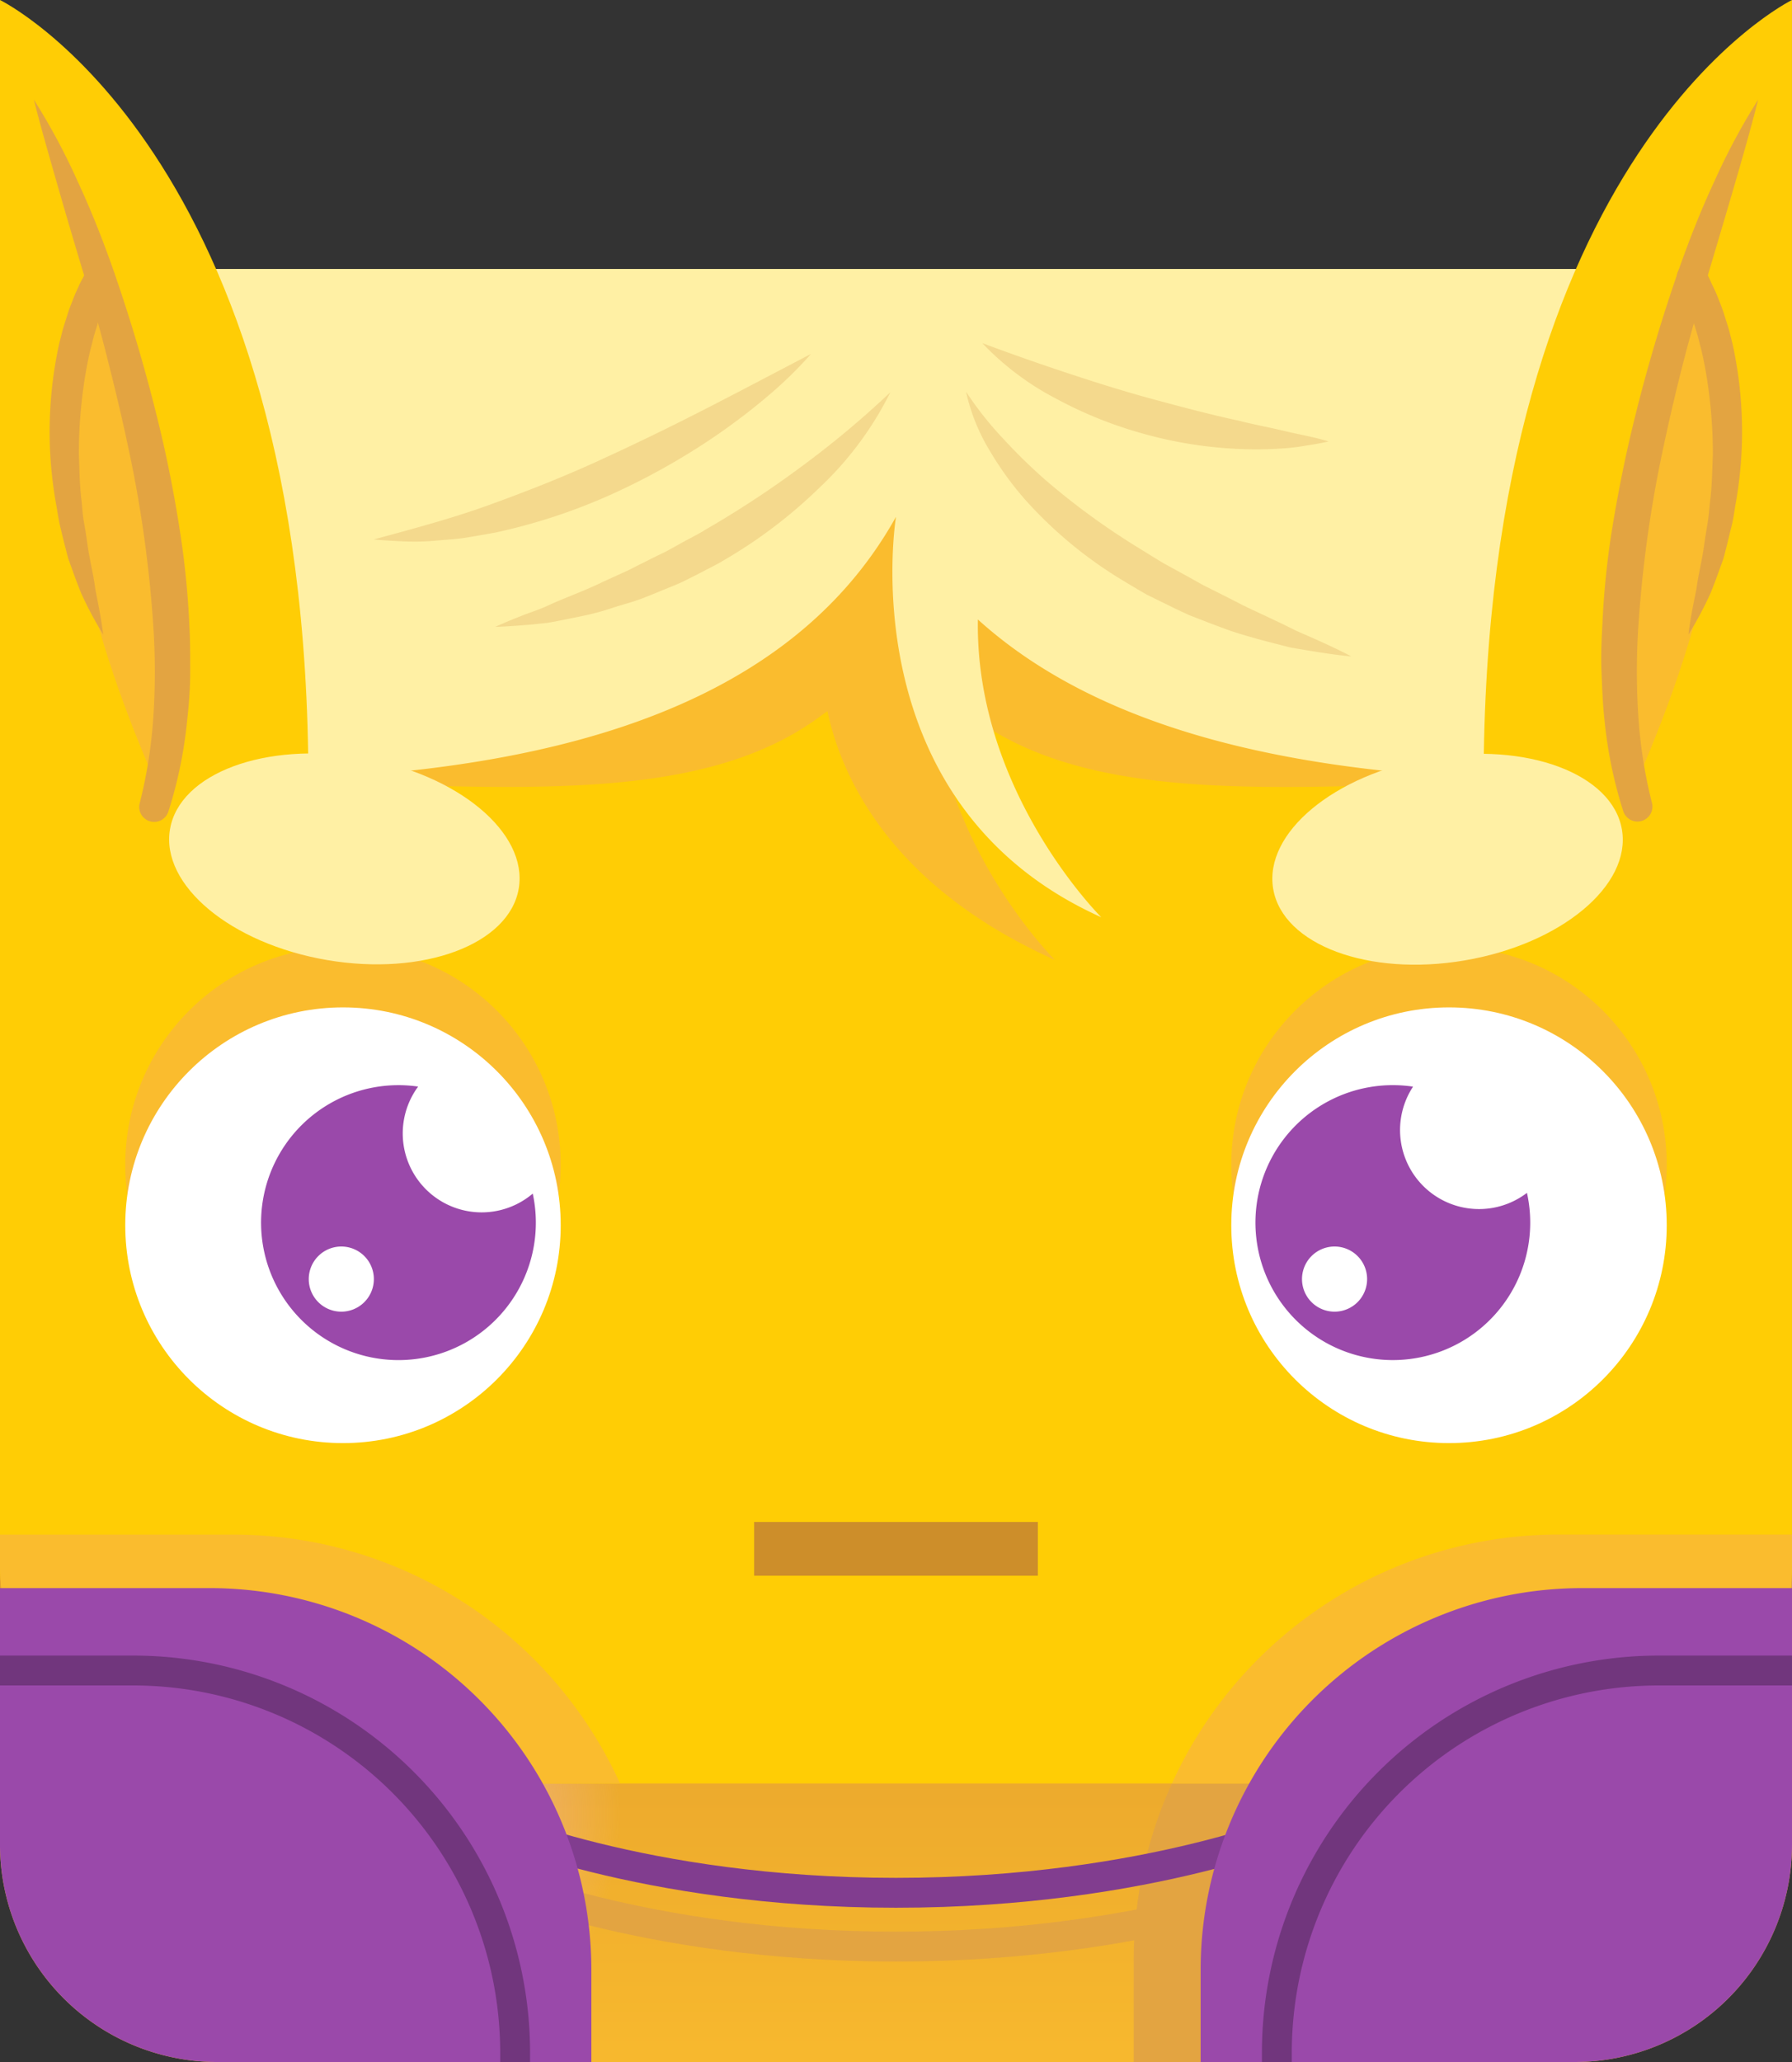 <?xml version="1.0" encoding="UTF-8" standalone="no"?>
<svg
   xmlns:dc="http://purl.org/dc/elements/1.1/"
   xmlns:cc="http://creativecommons.org/ns#"
   xmlns:rdf="http://www.w3.org/1999/02/22-rdf-syntax-ns#"
   xmlns:svg="http://www.w3.org/2000/svg"
   xmlns="http://www.w3.org/2000/svg"
   xmlns:xlink="http://www.w3.org/1999/xlink"
   version="1.1"
   viewBox="0 0 300 345"
   data-name="Layer 1"
   id="Layer_1">
  <rect x="0" y="0" width="300" height="345" fill="#333333" stroke="none"/>
  <defs
     id="defs7462">
    <style
       id="style7450">.cls-1{fill:url(#linear-gradient);}.cls-2{fill:#ffcd05;}.cls-3{fill:#e3a441;}.cls-4{fill:url(#radial-gradient);}.cls-5{fill:#fabc2e;}.cls-10,.cls-6,.cls-7{fill:none;stroke-miterlimit:10;}.cls-6{stroke:#e3a441;}.cls-6,.cls-7{stroke-width:5px;}.cls-7{stroke:#81a03d;}.cls-8{fill:#a7d054;}.cls-9{fill:#81a03d;}.cls-10{stroke:#cd8e2a;stroke-width:8.99px;}.cls-11{fill:#fff;}.cls-12{fill:#4cc9f5;}.cls-13{fill:#fff0a4;}.cls-14{fill:#f4d98d;}</style>
    <linearGradient
       gradientUnits="userSpaceOnUse"
       y2="161.16"
       x2="150"
       y1="356.11"
       x1="150"
       id="linear-gradient">
      <stop
         id="stop7452"
         stop-color="#fabc2e"
         offset="0" />
      <stop
         id="stop7454"
         stop-color="#cd8029"
         offset="1" />
    </linearGradient>
    <radialGradient
       gradientUnits="userSpaceOnUse"
       r="48.77"
       cy="303.51"
       cx="55.1"
       id="radial-gradient">
      <stop
         id="stop7457"
         stop-color="#f6a9cb"
         offset="0" />
      <stop
         id="stop7459"
         stop-opacity="0"
         stop-color="#f3c1da"
         offset="1" />
    </radialGradient>
    <style
       id="style8357">.cls-1{fill:url(#linear-gradient);}.cls-2{fill:#ffcd05;}.cls-3{fill:#e3a441;}.cls-4{fill:url(#radial-gradient);}.cls-5{fill:#fabc2e;}.cls-10,.cls-6,.cls-7{fill:none;stroke-miterlimit:10;}.cls-6{stroke:#e3a441;}.cls-6,.cls-7{stroke-width:5px;}.cls-7{stroke:#81a03d;}.cls-8{fill:#a7d054;}.cls-9{fill:#81a03d;}.cls-10{stroke:#cd8e2a;stroke-width:8.99px;}.cls-11{fill:#fff;}.cls-12{fill:#4cc9f5;}.cls-13{fill:#fff0a4;}.cls-14{fill:#f4d98d;}</style>
    <radialGradient
       id="radial-gradient-2"
       cx="55.1"
       cy="303.51"
       r="48.77"
       gradientUnits="userSpaceOnUse">
      <stop
         offset="0"
         stop-color="#f6a9cb"
         id="stop8364" />
      <stop
         offset="1"
         stop-color="#f3c1da"
         stop-opacity="0"
         id="stop8366" />
    </radialGradient>
    <radialGradient
       id="radial-gradient-2-9"
       cx="55.1"
       cy="303.51"
       r="48.77"
       gradientUnits="userSpaceOnUse">
      <stop
         offset="0"
         stop-color="#f6a9cb"
         id="stop8364-1" />
      <stop
         offset="1"
         stop-color="#f3c1da"
         stop-opacity="0"
         id="stop8366-8" />
    </radialGradient>
    <radialGradient
       id="radial-gradient-2-8"
       cx="55.1"
       cy="303.51"
       r="48.77"
       gradientUnits="userSpaceOnUse">
      <stop
         offset="0"
         stop-color="#f6a9cb"
         id="stop8364-3" />
      <stop
         offset="1"
         stop-color="#f3c1da"
         stop-opacity="0"
         id="stop8366-3" />
    </radialGradient>
    <linearGradient
       gradientTransform="translate(401.369,-1.129)"
       y2="161.16"
       x2="150"
       y1="356.11"
       x1="150"
       gradientUnits="userSpaceOnUse"
       id="linearGradient8775-9"
       xlink:href="#linear-gradient" />
    <radialGradient
       gradientTransform="translate(401.369,-1.129)"
       r="48.77"
       cy="303.51"
       cx="55.1"
       gradientUnits="userSpaceOnUse"
       id="radialGradient8777-8"
       xlink:href="#radial-gradient-2-8-4" />
    <radialGradient
       id="radial-gradient-2-8-4"
       cx="55.1"
       cy="303.51"
       r="48.77"
       gradientUnits="userSpaceOnUse">
      <stop
         offset="0"
         stop-color="#f6a9cb"
         id="stop8364-3-9" />
      <stop
         offset="1"
         stop-color="#f3c1da"
         stop-opacity="0"
         id="stop8366-3-5" />
    </radialGradient>
  </defs>
  <title
     id="title7464">blook_elf</title>
  <g
     data-name="medieval fantasy"
     id="medieval_fantasy">
    <g
       data-name="medieval fantasy"
       id="g8561"
       transform="translate(-6.641,459.643)">
      <g
         id="g10200"
         transform="translate(-394.729,-458.514)">
        <path
           id="path8705-1"
           d="M 664.989,343.871 H 437.749 a 36.38,36.38 0 0 1 -36.38,-36.38 v -49.48 h 300 v 49.48 a 36.38,36.38 0 0 1 -36.38,36.38 z"
           class="cls-1"
           style="fill:url(#linearGradient8775-9)" />
        <rect
           id="rect8707-8"
           rx="36.38"
           height="253.39"
           width="300"
           y="43.871"
           class="cls-2"
           x="401.369"
           style="fill:#ffcd05" />
        <path
           id="path8709-1"
           d="m 664.989,297.261 h -67.42 a 70.79,70.79 0 0 0 -6.4,29.47 v 17.14 h 69.71 a 40.49,40.49 0 0 0 40.49,-40.49 v -42.51 a 36.38,36.38 0 0 1 -36.38,36.39 z"
           class="cls-3"
           style="fill:#e3a441" />
        <path
           style="fill:url(#radialGradient8777-8)"
           id="path8711-6"
           d="m 401.369,260.871 v 42.5 a 40.49,40.49 0 0 0 40.49,40.5 h 69.71 v -17.14 a 70.79,70.79 0 0 0 -6.4,-29.47 h -67.42 a 36.38,36.38 0 0 1 -36.38,-36.39 z"
           class="cls-4" />
        <path
           id="path8713-1"
           d="m 597.569,297.261 h 67.42 a 36.38,36.38 0 0 0 36.38,-36.39 v -5.25 h -39.1 a 71.1,71.1 0 0 0 -64.7,41.64 z"
           class="cls-5"
           style="fill:#fabc2e" />
        <path
           id="path8715-3"
           d="m 440.469,255.631 h -39.1 v 5.24 a 36.38,36.38 0 0 0 36.38,36.38 h 67.42 a 71.1,71.1 0 0 0 -64.7,-41.62 z"
           class="cls-5"
           style="fill:#fabc2e" />
        <path
           id="path8717-3"
           d="m 482.479,312.781 c 0,0 26.36,11.78 68.89,11.78 42.53,0 69.28,-11.78 69.28,-11.78"
           class="cls-6"
           style="fill:none;stroke:#e3a441;stroke-width:5px;stroke-miterlimit:10" />
        <path
           id="path8719-4"
           d="m 482.479,303.781 c 0,0 26.36,11.78 68.89,11.78 42.53,0 69.28,-11.78 69.28,-11.78"
           class="cls-7"
           style="fill:none;stroke:#813d8f;stroke-width:5px;stroke-miterlimit:10;stroke-opacity:1" />
        <path
           id="path8721-7"
           d="m 602.369,343.871 h 62.64 a 36.38,36.38 0 0 0 36.36,-36.38 v -42.91 h -35.13 a 63.89,63.89 0 0 0 -63.87,63.89 z"
           class="cls-8"
           style="fill:#9a49aa;fill-opacity:1" />
        <path
           id="path8723-5"
           d="m 500.369,343.871 h -62.62 a 36.38,36.38 0 0 1 -36.38,-36.38 v -42.91 h 35.13 a 63.89,63.89 0 0 1 63.87,63.89 z"
           class="cls-8"
           style="fill:#9a49aa;fill-opacity:1" />
        <path
           id="path8725-0"
           d="m 612.629,342.211 v 1.66 h 5 v -1.66 a 61.46,61.46 0 0 1 61.39,-61.34 h 22.35 v -5 h -22.35 a 66.46,66.46 0 0 0 -66.39,66.34 z"
           class="cls-9"
           style="fill:#71367d;fill-opacity:1" />
        <path
           id="path8727-8"
           d="m 423.719,275.871 h -22.35 v 5 h 22.35 a 61.46,61.46 0 0 1 61.39,61.39 v 1.61 h 5 v -1.66 a 66.46,66.46 0 0 0 -66.39,-66.34 z"
           class="cls-9"
           style="fill:#71367d;fill-opacity:1" />
        <line
           id="line8729-5"
           y2="258.011"
           x2="575.119"
           y1="258.011"
           x1="527.619"
           class="cls-10"
           style="fill:none;stroke:#cd8e2a;stroke-width:8.99px;stroke-miterlimit:10" />
        <circle
           id="circle8731-9"
           r="36.45"
           cy="193.751"
           cx="643.949"
           class="cls-5"
           style="fill:#fabc2e" />
        <circle
           id="circle8733-9"
           r="36.45"
           cy="193.751"
           cx="458.789"
           class="cls-5"
           style="fill:#fabc2e" />
        <circle
           id="circle8735-5"
           r="36.45"
           cy="203.871"
           cx="643.949"
           class="cls-11"
           style="fill:#ffffff" />
        <circle
           id="circle8737-0"
           r="36.45"
           cy="203.871"
           cx="458.789"
           class="cls-11"
           style="fill:#ffffff" />
        <path
           id="path8739-5"
           d="m 490.549,198.581 a 13.21,13.21 0 0 1 -19.18,-17.91 23,23 0 1 0 19.19,17.91 z m -32,19.75 a 5.45,5.45 0 1 1 5.41,-5.46 5.45,5.45 0 0 1 -5.45,5.46 z"
           class="cls-12"
           style="fill:#9a49aa;fill-opacity:1" />
        <path
           id="path8741-8"
           d="m 656.999,198.451 a 13.22,13.22 0 0 1 -19.07,-17.77 23,23 0 1 0 19.07,17.77 z m -32.22,19.88 a 5.45,5.45 0 1 1 5.46,-5.45 5.45,5.45 0 0 1 -5.46,5.45 z"
           class="cls-12"
           style="fill:#9a49aa;fill-opacity:1" />
        <path
           id="path8743-2"
           d="M 664.989,43.871 H 437.749 a 36.38,36.38 0 0 0 -36.38,36.38 v 45.37 a 159.62,159.62 0 0 0 35.09,3.86 c 42.36,0 79.8,6.07 102.43,-10.91 0.33,-0.25 0.68,-0.48 1,-0.71 2.41,11.21 10.65,29.3 38.09,41.63 0,0 -18.42,-18.26 -20.49,-44.14 a 20.6,20.6 0 0 1 6.33,3.22 c 22.63,17 60.07,10.91 102.43,10.91 a 159.62,159.62 0 0 0 35.12,-3.86 V 80.251 a 36.38,36.38 0 0 0 -36.38,-36.38 z"
           class="cls-5"
           style="fill:#fabc2e" />
        <path
           id="path8745-2"
           d="M 664.989,43.871 H 437.749 a 36.38,36.38 0 0 0 -36.38,36.38 v 45.37 a 159.62,159.62 0 0 0 35.09,3.86 c 51.51,0 95.74,-9.75 114.91,-44.14 0,0 -8,48 34.37,67 0,0 -21.16,-21 -20.66,-49.82 22.74,20.57 59.59,26.94 101.2,26.94 a 159.62,159.62 0 0 0 35.09,-3.84 V 80.251 a 36.38,36.38 0 0 0 -36.38,-36.38 z"
           class="cls-13"
           style="fill:#fff0a4" />
        <path
           id="path8747-2"
           d="m 563.099,64.411 a 56.43,56.43 0 0 0 6.21,7.85 92.77,92.77 0 0 0 7,6.85 120.32,120.32 0 0 0 15.78,11.5 c 1.39,0.85 2.77,1.73 4.18,2.56 l 4.31,2.36 2.15,1.21 2.26,1.13 c 1.47,0.73 2.94,1.49 4.41,2.25 3,1.44 6,2.78 9,4.3 3.06,1.34 6.15,2.67 9.2,4.28 -3.39,-0.32 -6.75,-0.91 -10.13,-1.48 -3.3,-0.83 -6.62,-1.67 -9.88,-2.73 q -2.42,-0.87 -4.82,-1.8 l -2.4,-0.93 -2.34,-1.1 -4.64,-2.28 c -1.5,-0.85 -3,-1.76 -4.46,-2.64 a 71.13,71.13 0 0 1 -15.94,-13.27 54.17,54.17 0 0 1 -6.08,-8.45 32.07,32.07 0 0 1 -3.81,-9.61 z"
           class="cls-14"
           style="fill:#f4d98d" />
        <path
           id="path8749-5"
           d="m 565.819,56.281 c 4.89,1.82 9.62,3.48 14.37,5.05 4.75,1.57 9.46,3.05 14.24,4.34 4.78,1.29 9.57,2.57 14.46,3.62 2.43,0.63 4.9,1.06 7.37,1.66 2.47,0.6 5,1 7.52,1.78 -1.27,0.3 -2.55,0.51 -3.84,0.71 a 34.19,34.19 0 0 1 -3.88,0.46 61.69,61.69 0 0 1 -7.81,0.06 70.12,70.12 0 0 1 -15.42,-2.51 69.25,69.25 0 0 1 -14.52,-5.81 46.68,46.68 0 0 1 -12.49,-9.36 z"
           class="cls-14"
           style="fill:#f4d98d" />
        <path
           id="path8751-8"
           d="m 550.419,64.511 a 56.11,56.11 0 0 1 -11.91,16 81.37,81.37 0 0 1 -16,12.12 c -0.72,0.45 -1.47,0.83 -2.21,1.21 l -2.24,1.16 -2.25,1.13 c -0.75,0.37 -1.54,0.68 -2.31,1 -1.56,0.63 -3.1,1.28 -4.66,1.88 -1.56,0.6 -3.2,1 -4.8,1.52 a 42,42 0 0 1 -4.88,1.34 c -1.64,0.35 -3.27,0.67 -4.91,1 l -1.23,0.21 -1.24,0.13 c -0.84,0.09 -1.66,0.19 -2.49,0.24 -1.66,0.13 -3.32,0.26 -5,0.3 1.53,-0.7 3.06,-1.32 4.59,-1.92 1.53,-0.6 3.09,-1.07 4.56,-1.8 3,-1.34 6,-2.39 8.91,-3.83 l 4.39,-2 c 1.42,-0.74 2.86,-1.44 4.29,-2.16 0.7,-0.36 1.44,-0.67 2.14,-1.06 l 2.09,-1.16 c 1.39,-0.78 2.83,-1.46 4.18,-2.31 a 167.44,167.44 0 0 0 16,-10.5 158,158 0 0 0 14.98,-12.5 z"
           class="cls-14"
           style="fill:#f4d98d" />
        <path
           id="path8753-7"
           d="m 537.139,58.091 a 68.54,68.54 0 0 1 -7.33,7.13 c -2.59,2.21 -5.31,4.26 -8.1,6.21 a 115.55,115.55 0 0 1 -17.81,10.08 97.15,97.15 0 0 1 -19.53,6.45 c -1.69,0.31 -3.38,0.61 -5.07,0.88 -1.69,0.27 -3.43,0.34 -5.13,0.5 a 39.9,39.9 0 0 1 -5.13,0.11 c -1.72,-0.07 -3.42,-0.16 -5.11,-0.32 6.61,-1.79 13,-3.49 19.18,-5.72 6.18,-2.23 12.3,-4.63 18.3,-7.37 6,-2.74 11.93,-5.61 17.85,-8.64 5.92,-3.03 11.83,-6.16 17.88,-9.31 z"
           class="cls-14"
           style="fill:#f4d98d" />
        <path
           id="path8755-5"
           d="M 701.369,129.941 V -1.129 c 0,0 -51.63,25.11 -51.63,131.07"
           class="cls-2"
           style="fill:#ffcd05" />
        <path
           id="path8757-8"
           d="m 685.149,49.041 c 0,0 15.54,22.55 -9.59,80.18 0,0 -6.64,-38.68 9.59,-80.18 z"
           class="cls-5"
           style="fill:#fabc2e" />
        <path
           id="path8759-5"
           d="m 695.709,15.531 c -1.27,5 -2.67,9.87 -4.09,14.74 -1.42,4.87 -2.87,9.72 -4.31,14.56 -1.44,4.84 -2.85,9.68 -4.11,14.56 -1.26,4.88 -2.4,9.79 -3.44,14.7 a 205.88,205.88 0 0 0 -4.12,29.71 114.8,114.8 0 0 0 0,14.84 79.92,79.92 0 0 0 2.27,14.5 v 0 a 2.503,2.503 0 0 1 -4.8,1.42 73.55,73.55 0 0 1 -3.15,-15.46 c -0.29,-2.61 -0.37,-5.22 -0.48,-7.83 -0.11,-2.61 0,-5.21 0.14,-7.8 a 142.46,142.46 0 0 1 1.53,-15.46 q 1.22,-7.62 2.92,-15.14 a 275.34,275.34 0 0 1 8.58,-29.55 c 1.72,-4.83 3.61,-9.59 5.78,-14.23 a 109.06,109.06 0 0 1 7.28,-13.56 z"
           class="cls-3"
           style="fill:#e3a441" />
        <path
           id="path8761-8"
           d="m 686.719,43.971 c 0.43,0.72 0.73,1.28 1,1.91 0.27,0.63 0.6,1.24 0.87,1.86 0.27,0.62 0.52,1.25 0.76,1.88 0.24,0.63 0.49,1.26 0.68,1.91 l 0.61,1.92 c 0.2,0.64 0.35,1.29 0.52,1.94 0.35,1.3 0.6,2.61 0.83,3.92 a 68.84,68.84 0 0 1 0.9,15.88 70.93,70.93 0 0 1 -0.93,7.85 c -0.24,1.29 -0.38,2.6 -0.71,3.88 -0.33,1.28 -0.61,2.55 -0.94,3.81 -0.17,0.64 -0.31,1.28 -0.52,1.89 l -0.67,1.85 c -0.44,1.23 -0.9,2.45 -1.39,3.66 a 61.83,61.83 0 0 1 -3.69,6.91 c 0.29,-2.64 0.84,-5.13 1.33,-7.63 0.34,-2.54 1,-5 1.31,-7.48 0.18,-1.25 0.39,-2.48 0.59,-3.72 0.2,-1.24 0.27,-2.49 0.42,-3.73 0.31,-2.48 0.31,-5 0.43,-7.46 a 80.57,80.57 0 0 0 -1.32,-14.74 c -0.23,-1.2 -0.47,-2.41 -0.8,-3.59 -0.16,-0.59 -0.28,-1.19 -0.45,-1.77 l -0.54,-1.75 c -0.16,-0.59 -0.38,-1.16 -0.58,-1.73 -0.2,-0.57 -0.39,-1.15 -0.62,-1.7 -0.23,-0.55 -0.45,-1.12 -0.69,-1.66 -0.24,-0.54 -0.51,-1.11 -0.72,-1.5 l -0.08,-0.16 a 2.5,2.5 0 0 1 4.35,-2.45 z"
           class="cls-3"
           style="fill:#e3a441" />
        <path
           id="path8763-5"
           d="M 401.369,129.941 V -1.129 c 0,0 51.63,25.11 51.63,131.07"
           class="cls-2"
           style="fill:#ffcd05" />
        <path
           id="path8765-2"
           d="m 417.589,49.041 c 0,0 -15.54,22.55 9.59,80.18 0,0 6.64,-38.68 -9.59,-80.18 z"
           class="cls-5"
           style="fill:#fabc2e" />
        <path
           id="path8767-0"
           d="m 407.029,15.531 a 109.06,109.06 0 0 1 7.28,13.55 c 2.17,4.64 4.06,9.4 5.78,14.23 a 275.34,275.34 0 0 1 8.58,29.56 q 1.7,7.51 2.87,15.17 a 142.46,142.46 0 0 1 1.53,15.46 c 0.15,2.59 0.14,5.19 0.14,7.8 0,2.61 -0.19,5.22 -0.48,7.83 a 73.55,73.55 0 0 1 -3.15,15.46 2.501,2.501 0 0 1 -4.8,-1.41 v 0 a 79.92,79.92 0 0 0 2.27,-14.5 114.8,114.8 0 0 0 0,-14.84 205.88,205.88 0 0 0 -4.12,-29.71 q -1.56,-7.36 -3.44,-14.7 c -1.21,-4.92 -2.61,-9.76 -4.06,-14.56 -1.45,-4.8 -2.91,-9.72 -4.31,-14.6 -1.4,-4.88 -2.82,-9.76 -4.09,-14.74 z"
           class="cls-3"
           style="fill:#e3a441" />
        <path
           id="path8769-5"
           d="m 420.289,46.581 c -0.21,0.39 -0.49,1 -0.72,1.5 -0.23,0.5 -0.46,1.1 -0.69,1.66 -0.23,0.56 -0.42,1.13 -0.62,1.7 -0.2,0.57 -0.42,1.14 -0.58,1.73 l -0.54,1.75 c -0.17,0.58 -0.29,1.18 -0.45,1.77 -0.33,1.18 -0.57,2.39 -0.8,3.59 a 80.57,80.57 0 0 0 -1.32,14.74 c 0.12,2.48 0.12,5 0.43,7.46 0.15,1.24 0.19,2.5 0.42,3.73 0.23,1.23 0.41,2.47 0.59,3.72 0.33,2.5 1,4.94 1.31,7.48 0.49,2.5 1,5 1.33,7.63 a 61.83,61.83 0 0 1 -3.69,-6.91 c -0.49,-1.21 -0.95,-2.43 -1.39,-3.66 l -0.67,-1.85 c -0.21,-0.61 -0.35,-1.25 -0.52,-1.89 -0.33,-1.26 -0.64,-2.54 -0.94,-3.81 -0.3,-1.27 -0.47,-2.59 -0.71,-3.88 a 70.93,70.93 0 0 1 -0.93,-7.85 68.84,68.84 0 0 1 0.9,-15.88 c 0.23,-1.31 0.48,-2.62 0.83,-3.92 0.17,-0.65 0.32,-1.3 0.52,-1.94 l 0.61,-1.92 c 0.19,-0.65 0.43,-1.28 0.68,-1.91 0.25,-0.63 0.47,-1.26 0.76,-1.88 0.29,-0.62 0.54,-1.24 0.87,-1.86 0.33,-0.62 0.62,-1.19 1.05,-1.91 a 2.5,2.5 0 0 1 4.35,2.44 z"
           class="cls-3"
           style="fill:#e3a441" />
        <ellipse
           id="ellipse8771-0"
           transform="rotate(-9.65)"
           ry="17.17"
           rx="29.61"
           cy="248.519"
           cx="610.689"
           class="cls-13"
           style="fill:#fff0a4" />
        <ellipse
           id="ellipse8773-7"
           transform="rotate(-80.35)"
           ry="29.61"
           rx="17.17"
           cy="476.426"
           cx="-63.614"
           class="cls-13"
           style="fill:#fff0a4" />
      </g>
    </g>
  </g>
</svg>
